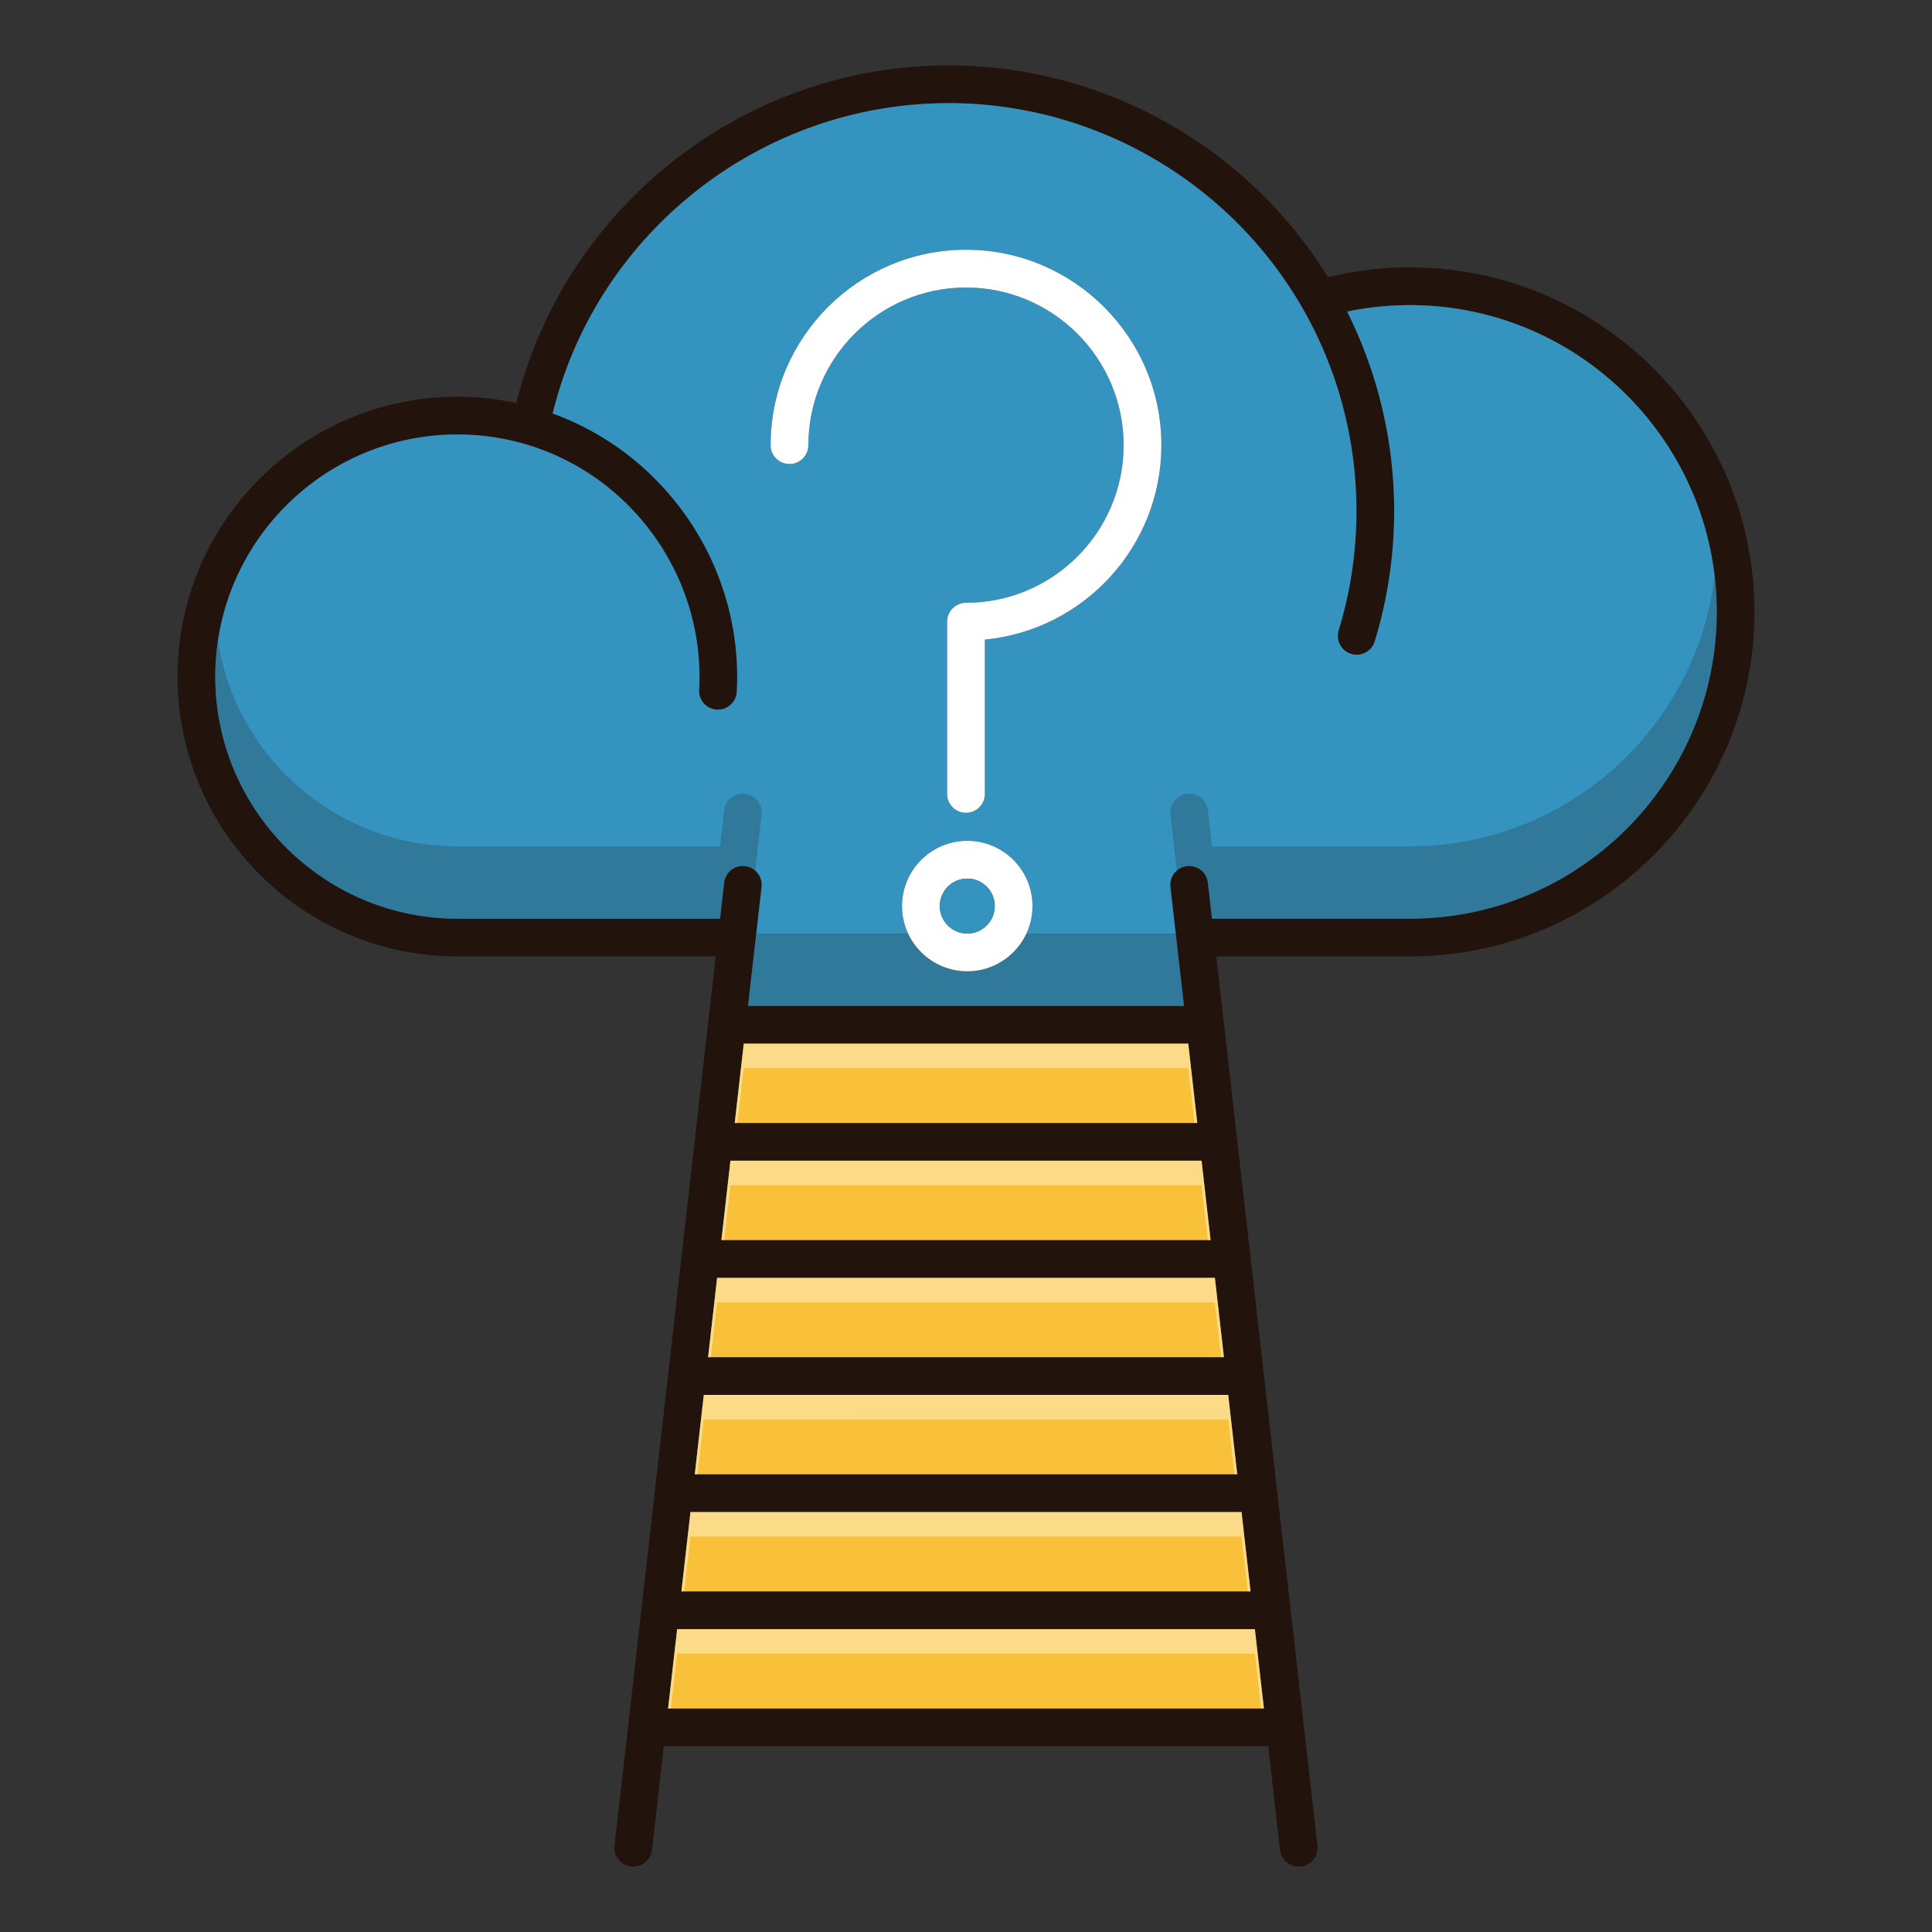 <?xml version="1.0" standalone="no"?><!DOCTYPE svg PUBLIC "-//W3C//DTD SVG 1.1//EN" "http://www.w3.org/Graphics/SVG/1.1/DTD/svg11.dtd"><svg t="1625811341357" class="icon" viewBox="0 0 1024 1024" version="1.1" xmlns="http://www.w3.org/2000/svg" p-id="28529" xmlns:xlink="http://www.w3.org/1999/xlink" width="200" height="200"><rect x="0" y="0" width="1024" height="1024" fill="#333333" stroke="none"/><defs><style type="text/css"></style></defs><path d="M747.3 141.72c-14.74 0-29.3 1.76-43.44 5.2-42.86-69.44-119.18-112.26-201.04-112.26-108.46 0-203.2 74.64-229.14 178.94a148.556 148.556 0 0 0-31.26-3.32c-81.78 0-148.32 66.54-148.32 148.3s66.46 148.26 148.18 148.34h137.06l-53.62 471.3a9.972 9.972 0 0 0 9.94 11.12c5.02 0 9.34-3.76 9.92-8.86l6.26-54.94h320.32l6.26 54.94a9.99 9.99 0 0 0 11.06 8.8c5.48-0.62 9.44-5.58 8.8-11.06l-53.62-471.3h102.8c100.6-0.1 182.44-81.98 182.44-182.6 0-100.7-81.92-182.6-182.6-182.6z m-77.4 763.82h-315.8l4.8-42.06h306.2l4.8 42.06z m-7.08-62.06H361.16l4.8-42.06h292.08l4.78 42.06z m-7.06-62.06H368.24l4.78-42.08h277.96l4.78 42.08z m-7.06-62.08h-273.4l4.78-42.06h263.84l4.78 42.06z m-11.84-104.14l4.78 42.08H382.36l4.78-42.08h249.72z m-247.44-20l4.78-42.06h235.6l4.78 42.06H389.42z m357.88-108.28h-104.92l-2.16-19.06a9.974 9.974 0 0 0-11.06-8.8 10 10 0 0 0-8.82 11.06l7.18 63.02H396.48l7.18-63.02a10 10 0 0 0-8.82-11.06c-5.48-0.64-10.44 3.32-11.06 8.8l-2.16 19.06h-139.2c-70.76 0-128.32-57.56-128.32-128.34 0-70.74 57.56-128.3 128.32-128.3 12.24 0 24.34 1.72 35.96 5.12 54.36 15.82 92.34 66.48 92.34 123.18 0 2.34-0.06 4.7-0.18 7.02-0.3 5.5 3.94 10.22 9.46 10.52 5.52 0.26 10.22-3.94 10.5-9.46 0.14-2.68 0.22-5.4 0.22-8.08 0-62.38-39.78-118.42-97.8-139.42 23.48-95.84 110.36-164.5 209.9-164.5 77.28 0 149.18 41.7 187.64 108.84 18.64 32.48 28.48 69.58 28.48 107.28 0 21.58-3.16 42.88-9.42 63.3a10.014 10.014 0 0 0 9.56 12.94c4.28 0 8.26-2.78 9.56-7.08 6.84-22.34 10.3-45.6 10.3-69.16 0-36.78-8.6-73.02-24.94-105.64a162.35 162.35 0 0 1 33.3-3.42c89.66 0 162.6 72.94 162.6 162.6s-72.94 162.6-162.6 162.6z" fill="#23130D" p-id="28530"></path><path d="M669.9 905.54h-315.8l4.8-42.06h306.2zM662.82 843.48H361.16l4.8-42.06h292.08zM655.76 781.42H368.24l4.78-42.08h277.96zM648.7 719.34h-273.4l4.78-42.06h263.84zM641.64 657.28H382.36l4.78-42.08h249.72zM634.58 595.2H389.42l4.78-42.06h235.6z" fill="#F9C139" p-id="28531"></path><path d="M669.9 905.54h-1.48l-3.32-29.06h-306.2l-3.32 29.06h-1.48l4.8-42.06h306.2zM662.82 843.48h-1.48l-3.3-29.06H365.96l-3.32 29.06h-1.48l4.8-42.06h292.08zM655.76 781.42h-1.48l-3.3-29.08H373.02l-3.3 29.08h-1.48l4.78-42.08h277.96zM648.7 719.34h-1.48l-3.3-29.06H380.08l-3.3 29.06h-1.48l4.78-42.06h263.84zM641.64 657.28h-1.48l-3.3-29.08H387.14l-3.3 29.08h-1.48l4.78-42.08h249.72zM634.58 595.2h-1.48l-3.3-29.06H394.2l-3.3 29.06h-1.48l4.78-42.06h235.6z" fill="#FFFFFF" opacity=".4" p-id="28532"></path><path d="M747.3 161.72c-11.26 0-22.42 1.14-33.3 3.42a236.112 236.112 0 0 1 24.94 105.64c0 23.56-3.46 46.82-10.3 69.16-1.3 4.3-5.28 7.08-9.56 7.08a10.014 10.014 0 0 1-9.56-12.94c6.26-20.42 9.42-41.72 9.42-63.3 0-37.7-9.84-74.8-28.48-107.28-38.46-67.14-110.36-108.84-187.64-108.84-99.54 0-186.42 68.66-209.9 164.5 58.02 21 97.8 77.04 97.8 139.42 0 2.68-0.08 5.4-0.22 8.08-0.28 5.52-4.98 9.72-10.5 9.46-5.52-0.3-9.76-5.02-9.46-10.52 0.12-2.32 0.18-4.68 0.18-7.02 0-56.7-37.98-107.36-92.34-123.18a127.992 127.992 0 0 0-35.96-5.12c-70.76 0-128.32 57.56-128.32 128.3 0 70.78 57.56 128.34 128.32 128.34h139.2l2.16-19.06c0.62-5.48 5.58-9.44 11.06-8.8a10 10 0 0 1 8.82 11.06l-7.18 63.02h231.04l-7.18-63.02a10 10 0 0 1 8.82-11.06 9.974 9.974 0 0 1 11.06 8.8l2.16 19.06h104.92c89.66 0 162.6-72.94 162.6-162.6s-72.94-162.6-162.6-162.6zM512.68 514.8c-19.08 0-34.58-15.5-34.58-34.56 0-19.08 15.5-34.58 34.58-34.58 19.06 0 34.56 15.5 34.56 34.58 0 19.06-15.5 34.56-34.56 34.56z m9.32-175.8v81.8c0 5.52-4.48 10-10 10-5.54 0-10-4.48-10-10v-91.3c0-5.52 4.46-10 10-10h0.04c46.06-0.02 83.52-37.5 83.52-83.56 0-46.08-37.48-83.56-83.56-83.56s-83.56 37.48-83.56 83.56c0 5.52-4.48 10-10 10s-10-4.48-10-10c0-57.1 46.46-103.56 103.56-103.56s103.56 46.46 103.56 103.56c0 53.74-41.14 98.02-93.56 103.06z" fill="#3594BF" p-id="28533"></path><path d="M908.78 305.16c-9.52 80.66-78.3 143.42-161.48 143.42h-104.92l-2.16-19.06a9.974 9.974 0 0 0-11.06-8.8 10 10 0 0 0-8.82 11.06l3.38 29.68c1.48-1.3 3.34-2.16 5.44-2.4a9.974 9.974 0 0 1 11.06 8.8l2.16 19.06h104.92c89.66 0 162.6-72.94 162.6-162.6 0-6.48-0.38-12.88-1.12-19.16zM623.16 494.8H544c-5.48 11.8-17.46 20-31.32 20-13.88 0-25.84-8.2-31.34-20h-80.5l-4.36 38.34h231.04l-4.36-38.34z m-228.32-74.08c-5.48-0.64-10.44 3.32-11.06 8.8l-2.16 19.06h-139.2c-64.24 0-117.6-47.44-126.88-109.16-0.96 6.26-1.44 12.66-1.44 19.16 0 70.78 57.56 128.34 128.32 128.34h139.2l2.16-19.06c0.62-5.48 5.58-9.44 11.06-8.8 2.1 0.24 3.96 1.1 5.44 2.4l3.38-29.68a10 10 0 0 0-8.82-11.06z" fill="#23130D" opacity=".2" p-id="28534"></path><path d="M615.56 235.94c0 53.74-41.14 98.02-93.56 103.06v81.8c0 5.52-4.48 10-10 10-5.54 0-10-4.48-10-10v-91.3c0-5.52 4.46-10 10-10h0.04c46.06-0.02 83.52-37.5 83.52-83.56 0-46.08-37.48-83.56-83.56-83.56s-83.56 37.48-83.56 83.56c0 5.52-4.48 10-10 10s-10-4.48-10-10c0-57.1 46.46-103.56 103.56-103.56s103.56 46.46 103.56 103.56zM512.68 445.66c-19.08 0-34.58 15.5-34.58 34.58 0 19.06 15.5 34.56 34.58 34.56 19.06 0 34.56-15.5 34.56-34.56 0-19.08-15.5-34.58-34.56-34.58z m0 49.14c-8.04 0-14.58-6.54-14.58-14.56 0-8.04 6.54-14.58 14.58-14.58s14.56 6.54 14.56 14.58c0 8.02-6.52 14.56-14.56 14.56z" fill="#FFFFFF" p-id="28535"></path><path d="M527.24 480.24c0 8.02-6.52 14.56-14.56 14.56-8.04 0-14.58-6.54-14.58-14.56 0-8.04 6.54-14.58 14.58-14.58s14.56 6.54 14.56 14.58z" fill="#3594BF" p-id="28536"></path></svg>